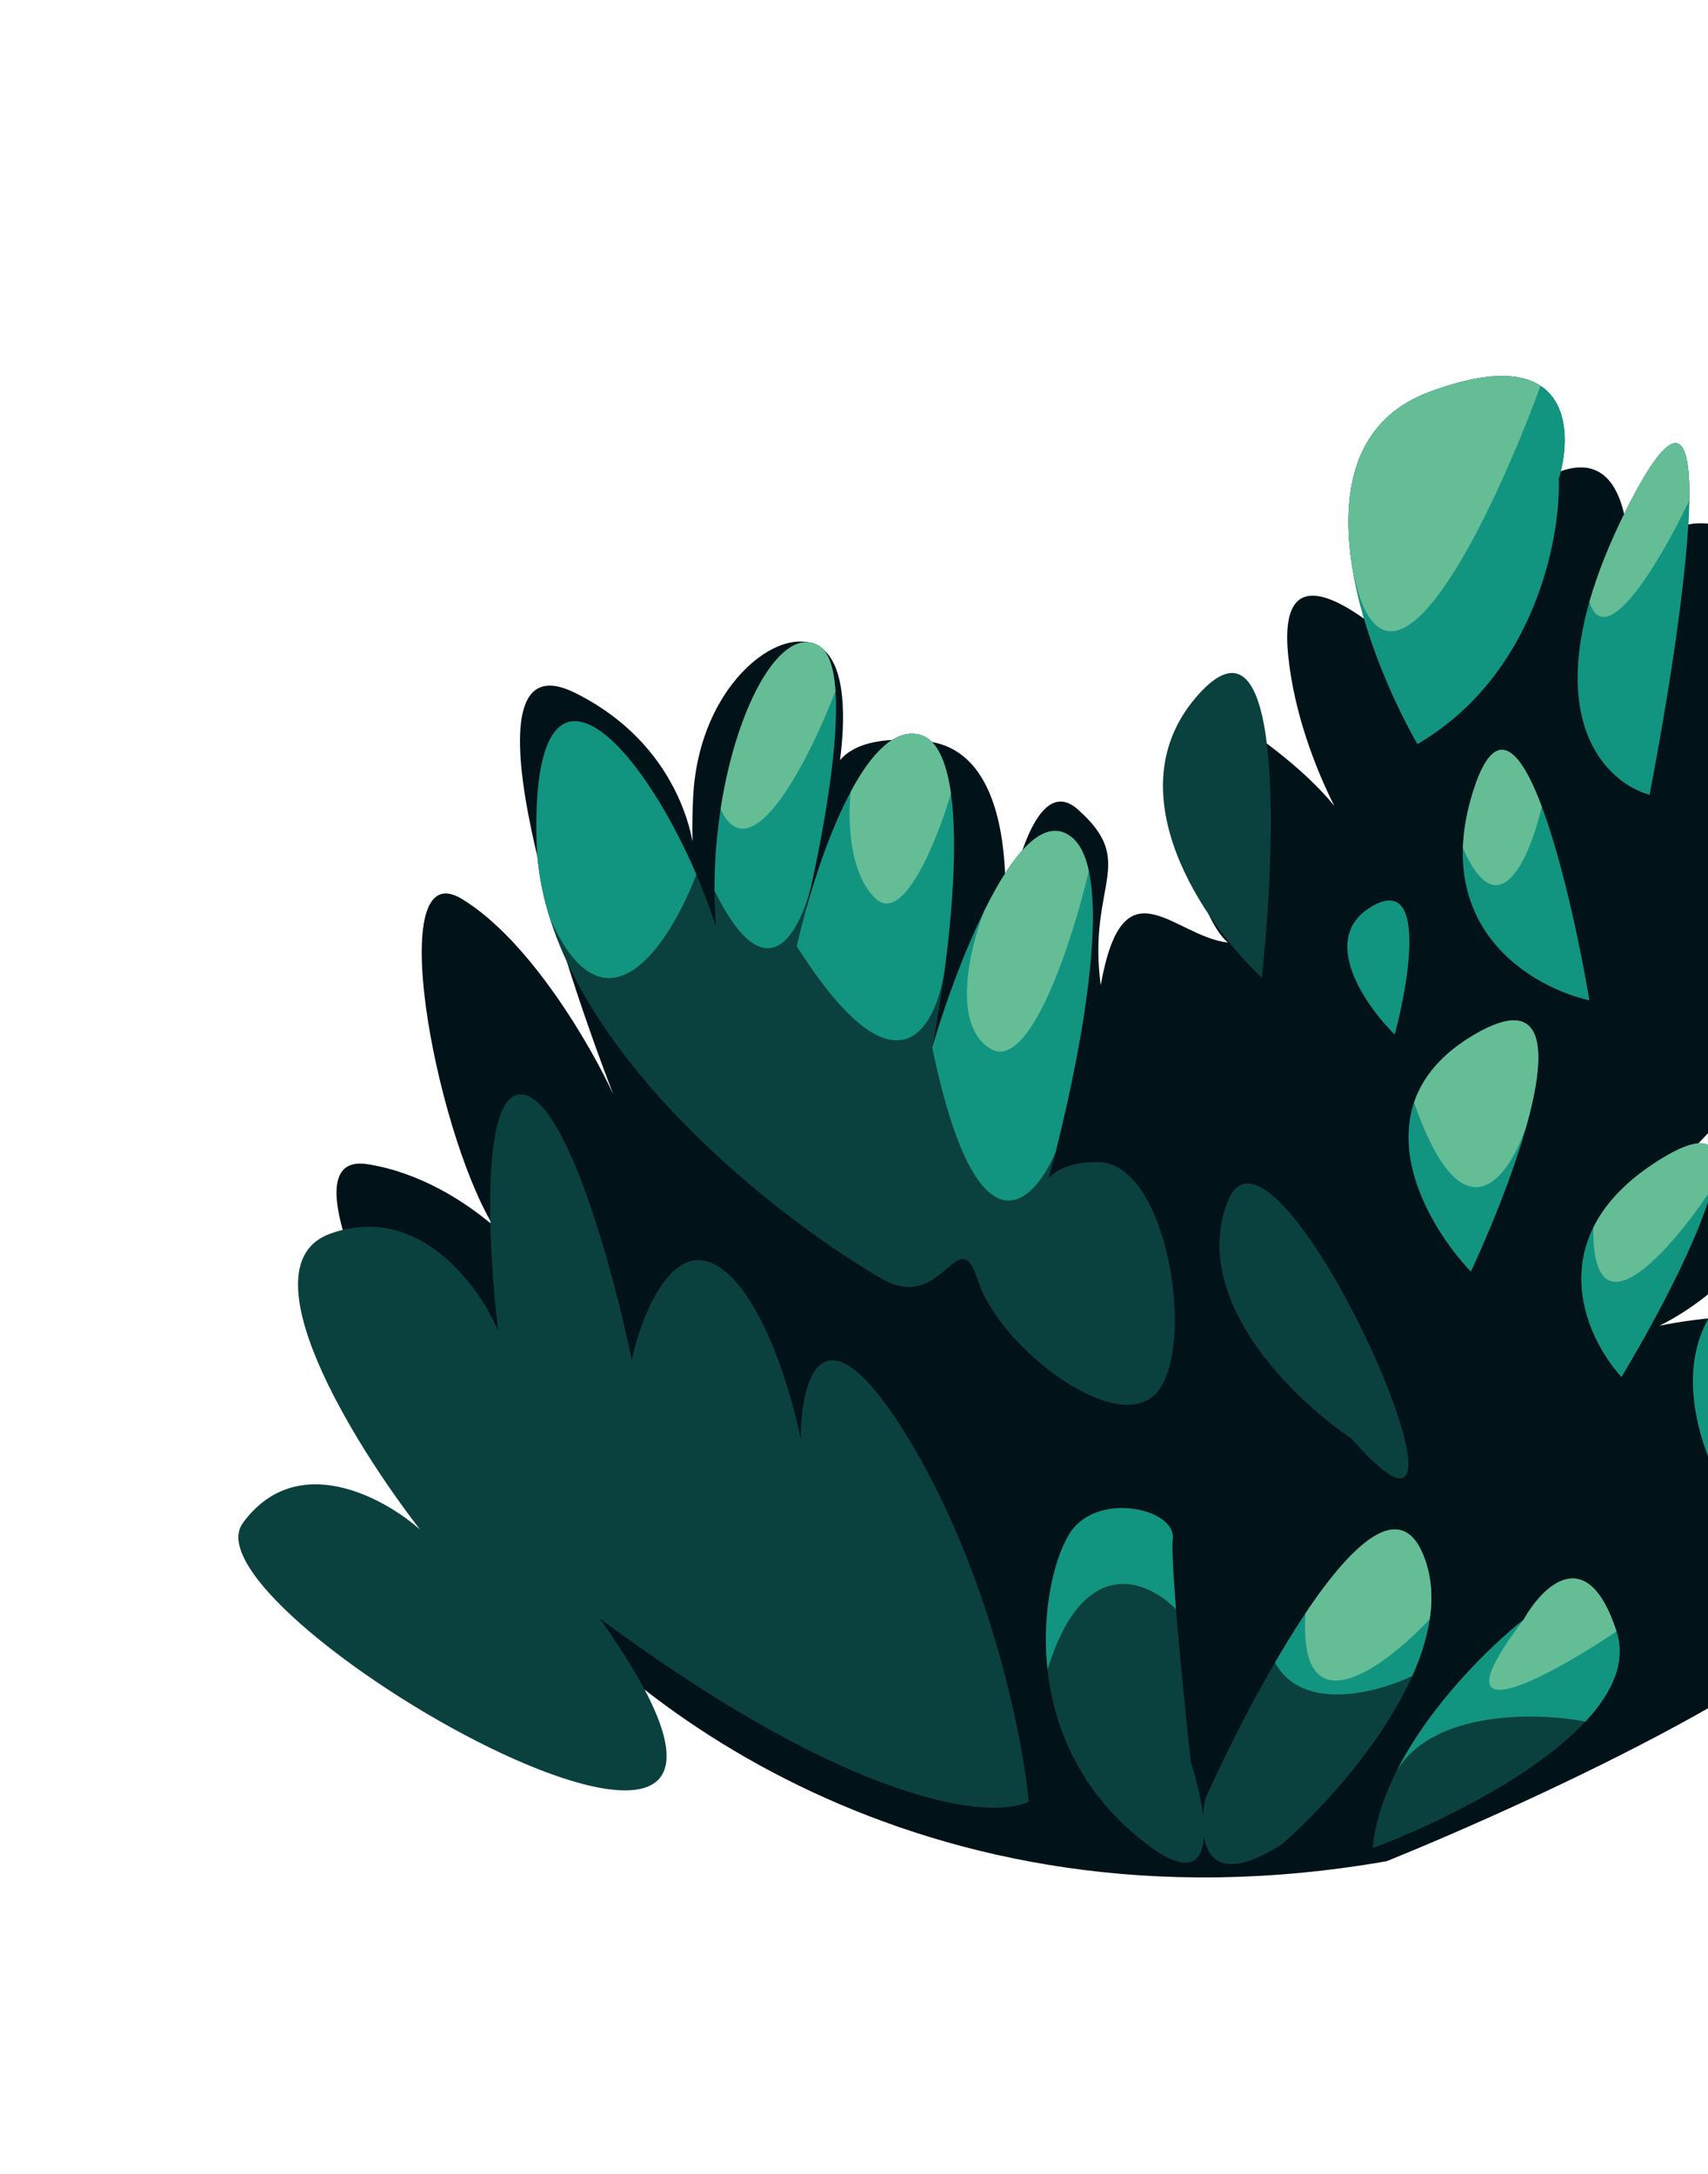 <svg width="202" height="257" viewBox="0 0 202 257" fill="none" xmlns="http://www.w3.org/2000/svg">
<path d="M220.716 186.229C219.141 195.528 182.259 212.643 164.015 220.039C108.665 229.756 72.299 200.312 61.035 184.375C50.336 168.011 31.856 135.756 43.53 137.646C49.65 138.637 54.87 141.965 58.31 144.877C51.361 133.274 45.324 100.588 54.658 106.296C62.736 111.235 69.945 123.759 72.539 129.404C65.343 110.763 54.355 75.164 67.966 81.893C84.98 90.304 81.318 108.224 81.972 94.321C82.626 80.417 93.102 72.999 97.46 76.866C100.008 79.127 99.977 85.055 99.345 89.873C100.755 88.184 103.766 86.981 109.598 87.636C118.084 88.59 119.433 100.031 118.76 109.384C120.23 100.851 123.084 91.803 127.477 95.7C134.636 102.052 128.585 104.483 130.178 116.481C132.837 101.571 138.683 110.657 145.218 111.442C139.304 106.195 136.187 78.36 147.876 86.503C152.749 89.898 155.88 92.917 157.804 95.278C155.585 90.863 153.094 84.454 152.369 77.677C151.053 65.367 159.664 71.337 165.578 76.584C159.048 69.899 164.928 55.581 168.684 49.258C174.609 48.015 185.932 47.625 183.831 56.012C192.571 52.18 193.145 63.905 192.34 70.247C193.365 65.957 197.669 58.597 206.688 63.48C214.359 67.632 213.186 76.915 210.984 82.905C212.829 80.601 216.794 80.043 224.051 87.799C233.873 98.296 209.363 127.132 195.88 140.238C200.386 138.294 209.261 136.067 208.709 142.708C208.157 149.348 200.182 154.825 196.264 156.734C205.98 154.77 225.295 153.858 224.827 165.922C224.545 173.172 217.946 177.473 210.788 179.846C216.72 179.581 221.609 180.957 220.716 186.229Z" fill="#021219"/>
<path d="M191.179 192.878C194.632 203.509 173.396 214.381 162.347 218.488C163.342 207.352 174.663 195.844 180.199 191.483C182.421 187.519 187.727 182.248 191.179 192.878Z" fill="#0A413E"/>
<path d="M168.253 183.665C173.169 195.15 159.274 211.31 151.712 217.955C145.246 222.185 142.919 220.233 142.378 217.173C142.149 220.659 140.03 222.057 133.654 216.4C119.982 204.268 123.332 186.096 126.578 181.186C129.823 176.276 139.077 178.366 138.697 181.924C138.393 184.77 139.997 200.697 140.837 208.305C141.461 210.251 142.038 212.556 142.28 214.618C142.33 213.926 142.431 213.244 142.563 212.619C149.078 198.182 163.337 172.181 168.253 183.665Z" fill="#0A413E"/>
<path d="M107.035 169.411C116.923 185.307 120.914 205.095 121.673 213.003C117.38 215.129 101.219 213.772 70.918 191.338C104.304 238.211 20.817 190.843 28.725 180.054C35.051 171.422 45.333 176.984 49.684 180.844C41.823 170.716 28.699 149.538 39.085 145.844C49.471 142.15 56.625 151.948 58.904 157.308C57.742 147.56 56.73 128.337 61.978 129.432C67.226 130.528 72.657 150.779 74.717 160.767C75.799 155.792 79.303 146.585 84.662 149.559C90.02 152.533 93.593 164.531 94.709 170.159C94.697 163.286 97.147 153.515 107.035 169.411Z" fill="#0A413E"/>
<path d="M103.583 150.768C90.463 143.021 64.07 121.941 63.464 99.59C62.705 71.652 78.208 89.859 84.664 109.498C83.283 91.024 91.053 72.878 96.853 76.355C101.005 78.844 97.875 96.755 95.158 108.146C97.703 98.805 102.814 85.538 108.662 86.833C115.346 88.312 112.505 112.129 110.248 123.852C113.276 113.555 120.815 94.166 126.754 98.99C132.11 103.342 127.719 125.57 124.044 139.276C125.083 138.179 126.89 137.356 129.894 137.389C138.146 137.477 141.495 159.367 136.799 164.659C132.103 169.952 118.223 159.306 115.702 151.505C113.182 143.705 111.626 156.1 103.583 150.768Z" fill="#0A413E"/>
<path d="M159.794 170.039C153.05 165.539 140.687 153.642 145.19 142.057C150.819 127.576 179.37 192.417 159.794 170.039Z" fill="#0A413E"/>
<path d="M173.951 150.328C168.301 144.386 160.473 130.467 174.367 122.318C188.262 114.17 179.879 137.596 173.951 150.328Z" fill="#0A413E"/>
<path d="M187.971 118.252C181.307 116.791 169.216 109.846 174.161 93.757C179.106 77.668 185.428 103.384 187.971 118.252Z" fill="#0A413E"/>
<path d="M164.941 122.301C161.396 118.785 155.902 110.831 162.283 107.145C168.664 103.458 166.714 115.713 164.941 122.301Z" fill="#0A413E"/>
<path d="M149.231 115.595C142.475 109.23 131.505 93.636 141.671 82.179C151.836 70.722 150.946 99.683 149.231 115.595Z" fill="#0A413E"/>
<path d="M169.019 46.349C152.417 52.541 161.179 76.674 167.636 87.967C181.513 79.838 184.56 63.677 184.349 56.613C186.156 50.612 185.62 40.157 169.019 46.349Z" fill="#0A413E"/>
<path d="M195.085 93.961C189.296 92.348 180.674 83.288 192.497 59.948C204.32 36.607 199.149 72.898 195.085 93.961Z" fill="#0A413E"/>
<path d="M191.767 162.797C187.36 157.958 182.066 146.065 196.154 137.198C210.242 128.331 199.099 150.569 191.767 162.797Z" fill="#0A413E"/>
<path d="M204.715 177.623C200.388 170.816 195.352 155.627 209.826 149.329C224.301 143.031 212.45 165.568 204.715 177.623Z" fill="#0A413E"/>
<path d="M180.201 191.483C182.423 187.519 187.729 182.248 191.181 192.879C192.355 196.494 190.674 200.137 187.51 203.533C181.909 202.458 169.605 202.113 165.198 209.332C169.158 201.539 176.195 194.64 180.201 191.483Z" fill="#129580"/>
<path d="M126.579 181.187C129.825 176.277 139.079 178.366 138.699 181.924C138.577 183.064 138.761 186.299 139.079 190.258C135.801 186.86 128.172 183.523 123.888 197.365C123.098 190.157 124.854 183.797 126.579 181.187Z" fill="#129580"/>
<path d="M94.23 111.864C94.483 110.741 94.795 109.484 95.159 108.147C95.452 106.92 95.75 105.617 96.042 104.267C94.633 110.328 90.683 117.852 84.504 105.298C84.456 88.389 91.496 73.143 96.855 76.356C100.458 78.516 98.577 92.289 96.241 103.337C96.182 103.641 96.115 103.952 96.042 104.267C95.75 105.617 95.452 106.92 95.159 108.147C97.704 98.806 102.816 85.539 108.663 86.833C113.715 87.951 113.326 101.825 111.861 113.597C111.071 121.057 106.438 131.154 94.23 111.864Z" fill="#129580"/>
<path d="M126.756 98.991C120.817 94.167 113.278 113.556 110.25 123.853C115.497 148.985 122.168 142.553 124.847 136.195C128.302 122.463 131.726 103.029 126.756 98.991Z" fill="#129580"/>
<path d="M173.953 150.328C168.302 144.387 160.474 130.467 174.369 122.319C188.263 114.17 179.881 137.597 173.953 150.328Z" fill="#129580"/>
<path d="M187.973 118.253C181.309 116.792 169.218 109.847 174.163 93.758C179.108 77.669 185.43 103.384 187.973 118.253Z" fill="#129580"/>
<path d="M164.943 122.302C161.398 118.786 155.904 110.832 162.285 107.145C168.666 103.459 166.715 115.714 164.943 122.302Z" fill="#129580"/>
<path d="M169.02 46.35C152.419 52.541 161.181 76.675 167.637 87.968C181.515 79.838 184.562 63.678 184.351 56.613C186.158 50.612 185.622 40.158 169.02 46.35Z" fill="#129580"/>
<path d="M195.087 93.961C189.298 92.349 180.676 83.289 192.499 59.948C204.322 36.608 199.151 72.898 195.087 93.961Z" fill="#129580"/>
<path d="M191.769 162.797C187.361 157.959 182.068 146.065 196.156 137.198C210.243 128.331 199.101 150.57 191.769 162.797Z" fill="#129580"/>
<path d="M204.717 177.624C200.389 170.817 195.354 155.628 209.828 149.33C224.303 143.031 212.452 165.568 204.717 177.624Z" fill="#129580"/>
<path d="M168.255 183.666C170.142 188.074 169.258 193.171 167.024 198.154C162.951 200.104 154.003 202.515 150.792 196.549C157.367 185.234 164.938 175.917 168.255 183.666Z" fill="#129580"/>
<path d="M82.352 103.389C75.123 86.534 62.787 74.597 63.465 99.591C63.547 102.591 64.093 105.568 65.009 108.493C71.657 123.533 79.341 111.357 82.352 103.389Z" fill="#129580"/>
<path d="M191.179 192.879C187.727 182.249 182.421 187.519 180.2 191.484C169.244 205.82 182.955 198.388 191.179 192.879Z" fill="#65BD96"/>
<path d="M168.253 183.666C169.29 186.088 169.49 188.719 169.089 191.424C163.827 197.05 153.52 204.79 154.394 190.74C159.944 182.441 165.531 177.307 168.253 183.666Z" fill="#65BD96"/>
<path d="M180.537 133.071C183.03 124.133 182.847 117.346 174.367 122.319C170.413 124.638 168.218 127.424 167.232 130.361C173.086 147.054 178.541 139.123 180.537 133.071Z" fill="#65BD96"/>
<path d="M202.464 140.487C203.742 135.552 202.541 133.178 196.154 137.198C192.211 139.68 189.786 142.399 188.436 145.134C188.273 158.664 197.72 147.673 202.464 140.487Z" fill="#65BD96"/>
<path d="M182.341 95.362C179.732 88.386 176.757 85.313 174.161 93.758C173.436 96.119 173.077 98.282 173.014 100.261C177.317 110.095 181.025 101.093 182.341 95.362Z" fill="#65BD96"/>
<path d="M182.192 45.614C179.826 44.065 175.739 43.843 169.019 46.35C159.886 49.756 158.429 58.593 160.042 67.734C164.16 87.128 176.525 61.068 182.192 45.614Z" fill="#65BD96"/>
<path d="M199.78 59.172C199.917 51.259 198.148 48.794 192.497 59.948C190.378 64.132 188.916 67.856 187.976 71.161C189.935 77.392 196.662 65.764 199.78 59.172Z" fill="#65BD96"/>
<path d="M128.771 102.977C128.379 101.163 127.728 99.782 126.754 98.991C123.458 96.314 119.669 101.094 116.432 107.64C114.72 111.924 112.466 121.192 117.141 123.992C121.816 126.793 126.843 111.149 128.771 102.977Z" fill="#65BD96"/>
<path d="M112.462 93.823C111.932 89.991 110.771 87.3 108.662 86.833C105.715 86.181 102.955 89.228 100.616 93.606C100.261 96.629 100.369 103.402 103.636 106.301C106.904 109.2 110.881 99.191 112.462 93.823Z" fill="#65BD96"/>
<path d="M98.805 81.706C98.624 79.014 98.033 77.063 96.854 76.356C92.545 73.773 87.149 83.122 85.225 95.674C88.845 103.453 95.787 89.603 98.805 81.706Z" fill="#65BD96"/>
</svg>
